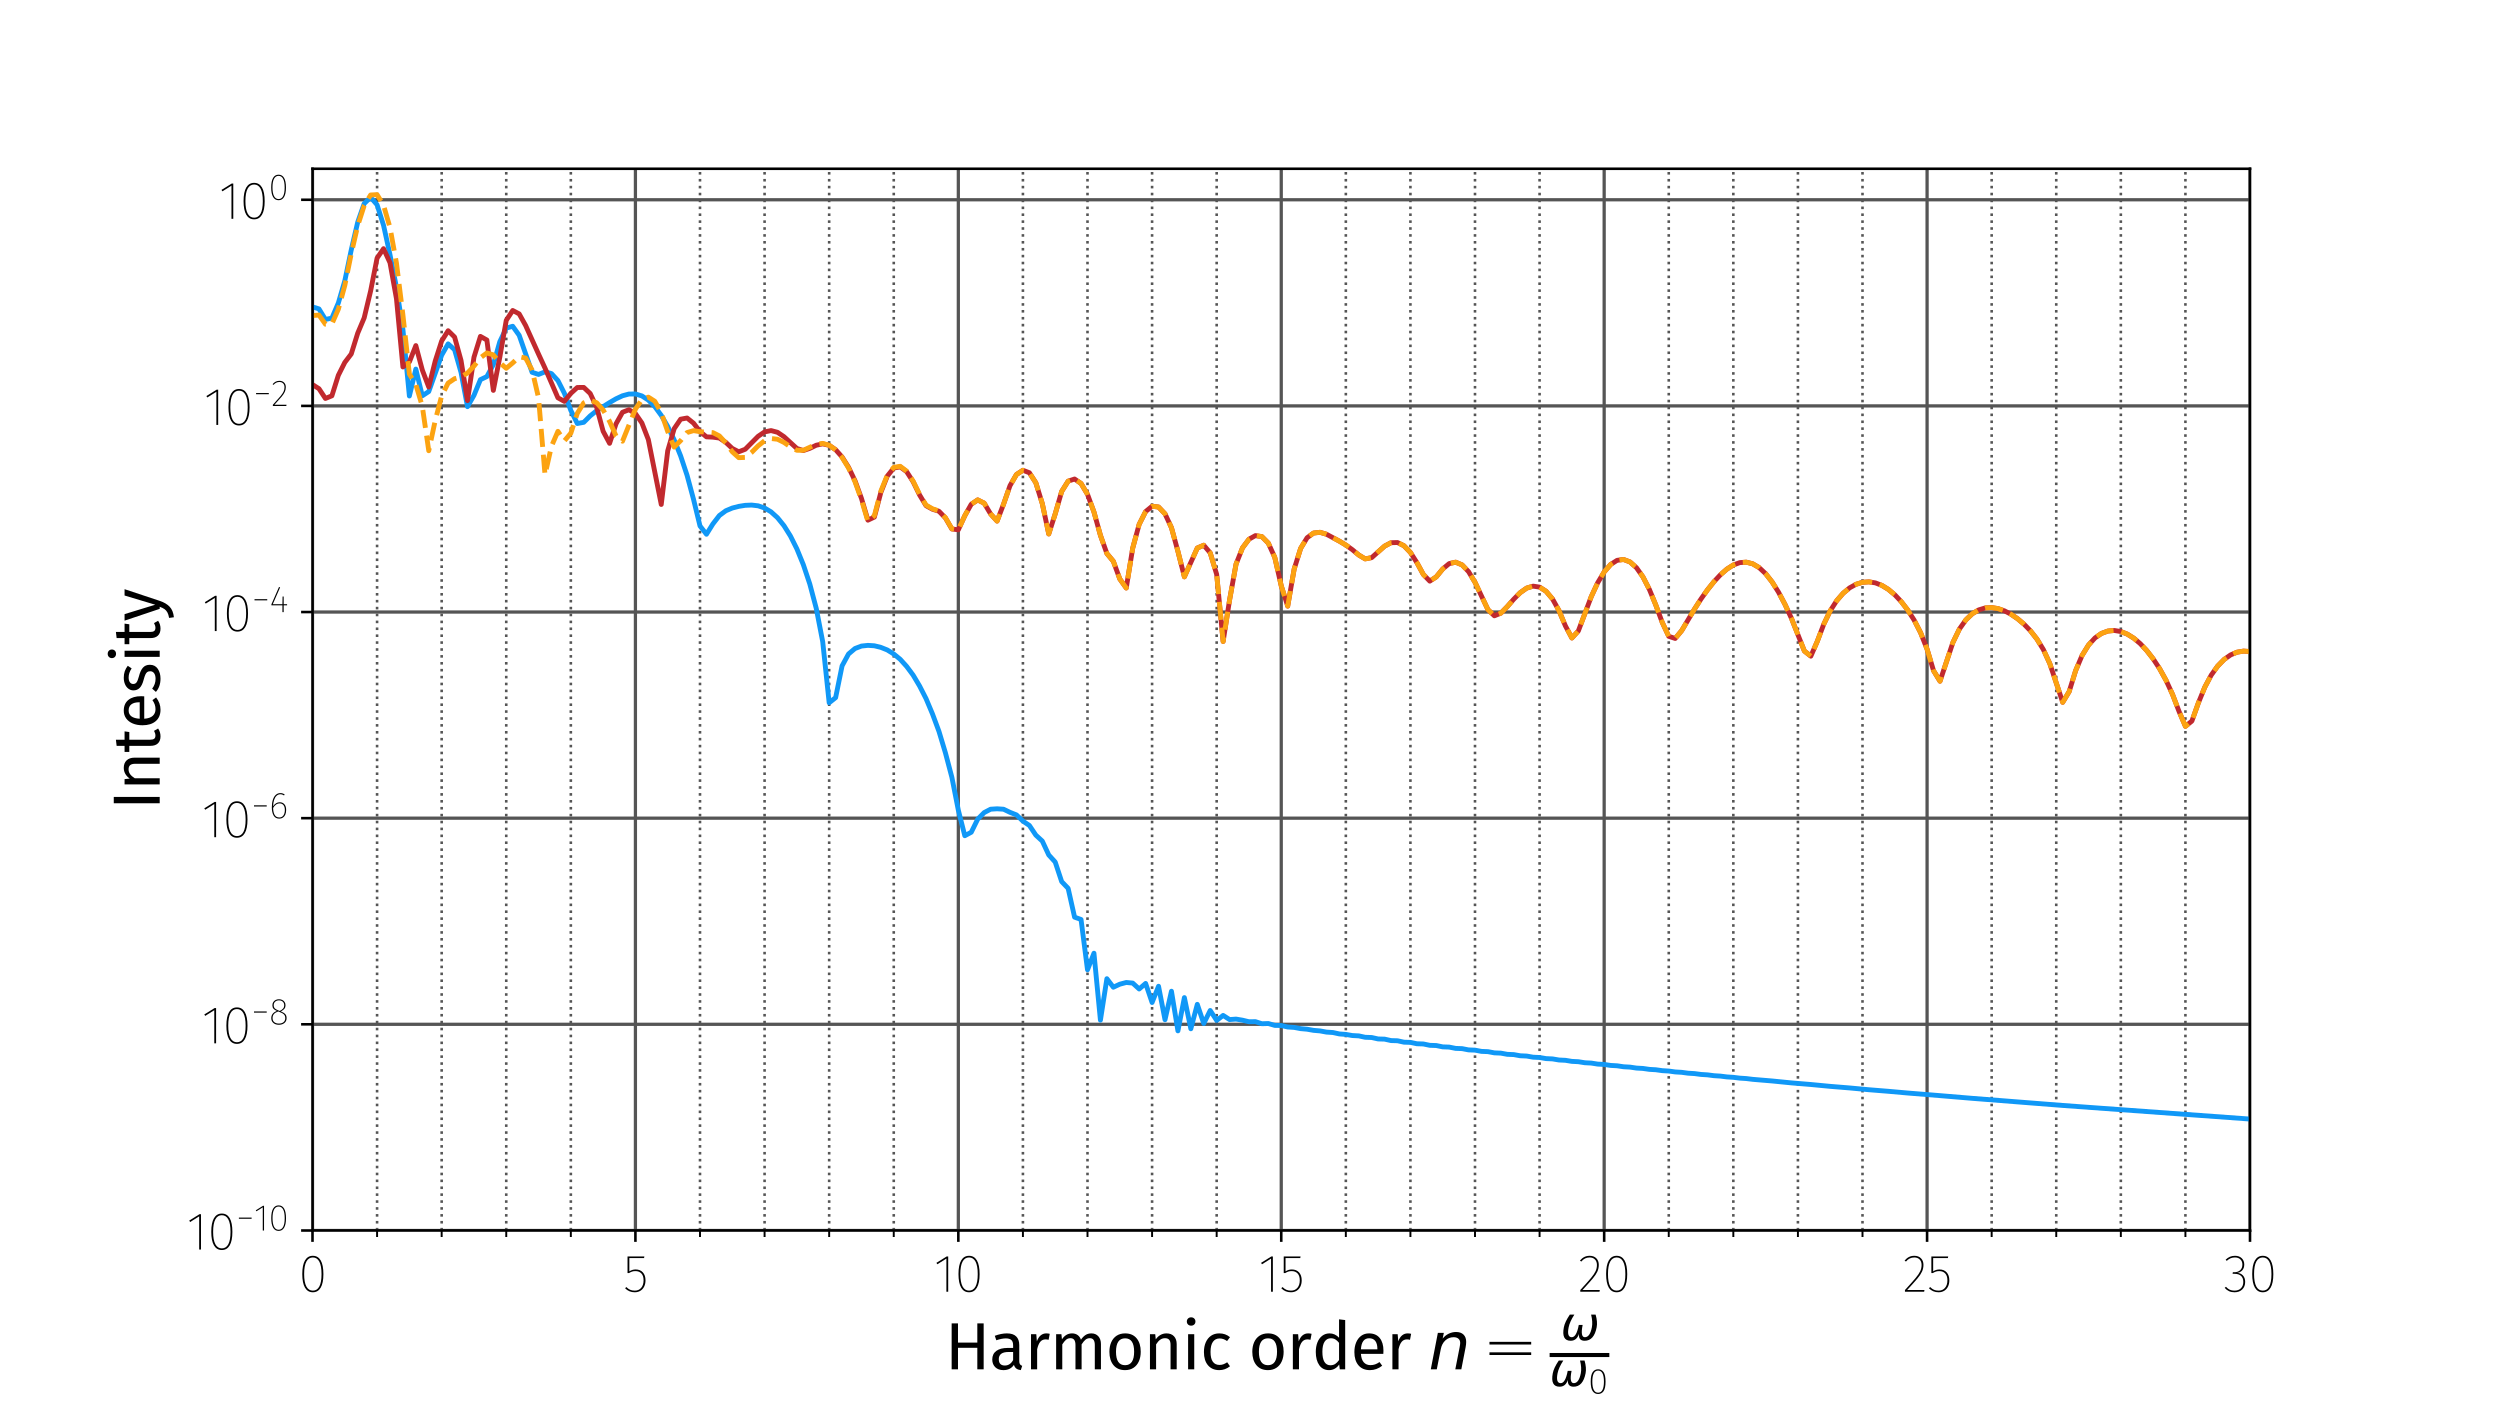 <?xml version="1.0" encoding="utf-8" standalone="no"?>
<!DOCTYPE svg PUBLIC "-//W3C//DTD SVG 1.1//EN"
  "http://www.w3.org/Graphics/SVG/1.1/DTD/svg11.dtd">
<svg height="432pt" version="1.1" viewBox="0 0 768 432" width="768pt" xmlns="http://www.w3.org/2000/svg" xmlns:xlink="http://www.w3.org/1999/xlink">
 <defs>
  <style type="text/css">*{stroke-linecap:butt;stroke-linejoin:round;}</style>
 </defs>
 <g id="figure_1">
  <g id="patch_1">
   <path d="M 0 432 
L 768 432 
L 768 0 
L 0 0 
z
" style="fill:none;"/>
  </g>
  <g id="axes_1">
   <g id="patch_2">
    <path d="M 96 378 
L 691.2 378 
L 691.2 51.84 
L 96 51.84 
z
" style="fill:none;"/>
   </g>
   <g id="matplotlib.axis_1">
    <g id="xtick_1">
     <g id="line2d_1">
      <path clip-path="url(#p1ba484751a)" d="M 96 378 
L 96 51.84 
" style="fill:none;stroke:#555555;stroke-linecap:square;"/>
     </g>
     <g id="line2d_2">
      <defs>
       <path d="M 0 0 
L 0 3.5 
" id="madda99cb7c" style="stroke:#000000;stroke-width:0.8;"/>
      </defs>
      <g>
       <use style="stroke:#000000;stroke-width:0.8;" x="96" xlink:href="#madda99cb7c" y="378"/>
      </g>
     </g>
     <g id="text_1">
      <!-- 0 -->
      <g transform="translate(91.647 396.825)scale(0.16 -0.16)">
       <defs>
        <path d="M 1741 4314 
Q 2362 4314 2685 3760 
Q 3008 3206 3008 2112 
Q 3008 1037 2681 486 
Q 2355 -64 1741 -64 
Q 1126 -64 800 489 
Q 474 1043 474 2125 
Q 474 3206 800 3760 
Q 1126 4314 1741 4314 
z
M 1741 4115 
Q 1235 4115 966 3619 
Q 698 3123 698 2125 
Q 698 1133 966 633 
Q 1235 134 1741 134 
Q 2253 134 2518 627 
Q 2784 1120 2784 2112 
Q 2784 3117 2518 3616 
Q 2253 4115 1741 4115 
z
" id="FiraSans-UltraLight-30" transform="scale(0.016)"/>
       </defs>
       <use xlink:href="#FiraSans-UltraLight-30"/>
      </g>
     </g>
    </g>
    <g id="xtick_2">
     <g id="line2d_3">
      <path clip-path="url(#p1ba484751a)" d="M 195.2 378 
L 195.2 51.84 
" style="fill:none;stroke:#555555;stroke-linecap:square;"/>
     </g>
     <g id="line2d_4">
      <g>
       <use style="stroke:#000000;stroke-width:0.8;" x="195.2" xlink:href="#madda99cb7c" y="378"/>
      </g>
     </g>
     <g id="text_2">
      <!-- 5 -->
      <g transform="translate(191.384 396.825)scale(0.16 -0.16)">
       <defs>
        <path d="M 2528 4045 
L 762 4045 
L 762 2445 
Q 1101 2675 1517 2675 
Q 2067 2675 2384 2323 
Q 2701 1971 2701 1370 
Q 2701 954 2544 627 
Q 2387 301 2092 118 
Q 1798 -64 1408 -64 
Q 717 -64 250 422 
L 403 563 
Q 614 346 851 240 
Q 1088 134 1414 134 
Q 1901 134 2185 470 
Q 2470 806 2470 1370 
Q 2470 1914 2208 2195 
Q 1946 2477 1498 2477 
Q 1267 2477 1097 2422 
Q 928 2368 717 2240 
L 544 2240 
L 544 4237 
L 2566 4237 
L 2528 4045 
z
" id="FiraSans-UltraLight-35" transform="scale(0.016)"/>
       </defs>
       <use xlink:href="#FiraSans-UltraLight-35"/>
      </g>
     </g>
    </g>
    <g id="xtick_3">
     <g id="line2d_5">
      <path clip-path="url(#p1ba484751a)" d="M 294.4 378 
L 294.4 51.84 
" style="fill:none;stroke:#555555;stroke-linecap:square;"/>
     </g>
     <g id="line2d_6">
      <g>
       <use style="stroke:#000000;stroke-width:0.8;" x="294.4" xlink:href="#madda99cb7c" y="378"/>
      </g>
     </g>
     <g id="text_3">
      <!-- 10 -->
      <g transform="translate(286.864 396.825)scale(0.16 -0.16)">
       <defs>
        <path d="M 1728 0 
L 1510 0 
L 1510 3981 
L 422 3296 
L 314 3469 
L 1549 4237 
L 1728 4237 
L 1728 0 
z
" id="FiraSans-UltraLight-31" transform="scale(0.016)"/>
       </defs>
       <use xlink:href="#FiraSans-UltraLight-31"/>
       <use x="39.8" xlink:href="#FiraSans-UltraLight-30"/>
      </g>
     </g>
    </g>
    <g id="xtick_4">
     <g id="line2d_7">
      <path clip-path="url(#p1ba484751a)" d="M 393.6 378 
L 393.6 51.84 
" style="fill:none;stroke:#555555;stroke-linecap:square;"/>
     </g>
     <g id="line2d_8">
      <g>
       <use style="stroke:#000000;stroke-width:0.8;" x="393.6" xlink:href="#madda99cb7c" y="378"/>
      </g>
     </g>
     <g id="text_4">
      <!-- 15 -->
      <g transform="translate(386.6 396.825)scale(0.16 -0.16)">
       <use xlink:href="#FiraSans-UltraLight-31"/>
       <use x="39.8" xlink:href="#FiraSans-UltraLight-35"/>
      </g>
     </g>
    </g>
    <g id="xtick_5">
     <g id="line2d_9">
      <path clip-path="url(#p1ba484751a)" d="M 492.8 378 
L 492.8 51.84 
" style="fill:none;stroke:#555555;stroke-linecap:square;"/>
     </g>
     <g id="line2d_10">
      <g>
       <use style="stroke:#000000;stroke-width:0.8;" x="492.8" xlink:href="#madda99cb7c" y="378"/>
      </g>
     </g>
     <g id="text_5">
      <!-- 20 -->
      <g transform="translate(484.711 396.825)scale(0.16 -0.16)">
       <defs>
        <path d="M 1421 4314 
Q 1926 4314 2220 4013 
Q 2515 3712 2515 3232 
Q 2515 2797 2345 2425 
Q 2176 2054 1808 1609 
Q 1440 1165 563 211 
L 2637 211 
L 2598 0 
L 294 0 
L 294 205 
Q 1190 1184 1580 1654 
Q 1971 2125 2131 2470 
Q 2291 2816 2291 3213 
Q 2291 3629 2054 3872 
Q 1818 4115 1414 4115 
Q 813 4115 416 3622 
L 250 3738 
Q 499 4032 780 4173 
Q 1062 4314 1421 4314 
z
" id="FiraSans-UltraLight-32" transform="scale(0.016)"/>
       </defs>
       <use xlink:href="#FiraSans-UltraLight-32"/>
       <use x="46.7" xlink:href="#FiraSans-UltraLight-30"/>
      </g>
     </g>
    </g>
    <g id="xtick_6">
     <g id="line2d_11">
      <path clip-path="url(#p1ba484751a)" d="M 592 378 
L 592 51.84 
" style="fill:none;stroke:#555555;stroke-linecap:square;"/>
     </g>
     <g id="line2d_12">
      <g>
       <use style="stroke:#000000;stroke-width:0.8;" x="592" xlink:href="#madda99cb7c" y="378"/>
      </g>
     </g>
     <g id="text_6">
      <!-- 25 -->
      <g transform="translate(584.447 396.825)scale(0.16 -0.16)">
       <use xlink:href="#FiraSans-UltraLight-32"/>
       <use x="46.7" xlink:href="#FiraSans-UltraLight-35"/>
      </g>
     </g>
    </g>
    <g id="xtick_7">
     <g id="line2d_13">
      <path clip-path="url(#p1ba484751a)" d="M 691.2 378 
L 691.2 51.84 
" style="fill:none;stroke:#555555;stroke-linecap:square;"/>
     </g>
     <g id="line2d_14">
      <g>
       <use style="stroke:#000000;stroke-width:0.8;" x="691.2" xlink:href="#madda99cb7c" y="378"/>
      </g>
     </g>
     <g id="text_7">
      <!-- 30 -->
      <g transform="translate(683.031 396.825)scale(0.16 -0.16)">
       <defs>
        <path d="M 1395 4314 
Q 1901 4314 2201 4022 
Q 2502 3731 2502 3270 
Q 2502 2835 2262 2572 
Q 2022 2310 1645 2259 
Q 2061 2253 2336 1965 
Q 2611 1677 2611 1178 
Q 2611 621 2262 278 
Q 1914 -64 1331 -64 
Q 960 -64 675 67 
Q 390 198 154 467 
L 307 595 
Q 531 346 771 240 
Q 1011 134 1318 134 
Q 1824 134 2105 419 
Q 2387 704 2387 1171 
Q 2387 1664 2112 1907 
Q 1837 2150 1357 2150 
L 1101 2150 
L 1133 2342 
L 1338 2342 
Q 1722 2342 2000 2576 
Q 2278 2810 2278 3264 
Q 2278 3654 2035 3884 
Q 1792 4115 1382 4115 
Q 1101 4115 867 4019 
Q 634 3923 397 3706 
L 269 3846 
Q 512 4083 781 4198 
Q 1050 4314 1395 4314 
z
" id="FiraSans-UltraLight-33" transform="scale(0.016)"/>
       </defs>
       <use xlink:href="#FiraSans-UltraLight-33"/>
       <use x="47.7" xlink:href="#FiraSans-UltraLight-30"/>
      </g>
     </g>
    </g>
    <g id="xtick_8">
     <g id="line2d_15">
      <path clip-path="url(#p1ba484751a)" d="M 115.84 378 
L 115.84 51.84 
" style="fill:none;stroke:#555555;stroke-dasharray:0.8,1.32;stroke-dashoffset:0;stroke-width:0.8;"/>
     </g>
     <g id="line2d_16">
      <defs>
       <path d="M 0 0 
L 0 2 
" id="m5cba9e640d" style="stroke:#000000;stroke-width:0.6;"/>
      </defs>
      <g>
       <use style="stroke:#000000;stroke-width:0.6;" x="115.84" xlink:href="#m5cba9e640d" y="378"/>
      </g>
     </g>
    </g>
    <g id="xtick_9">
     <g id="line2d_17">
      <path clip-path="url(#p1ba484751a)" d="M 135.68 378 
L 135.68 51.84 
" style="fill:none;stroke:#555555;stroke-dasharray:0.8,1.32;stroke-dashoffset:0;stroke-width:0.8;"/>
     </g>
     <g id="line2d_18">
      <g>
       <use style="stroke:#000000;stroke-width:0.6;" x="135.68" xlink:href="#m5cba9e640d" y="378"/>
      </g>
     </g>
    </g>
    <g id="xtick_10">
     <g id="line2d_19">
      <path clip-path="url(#p1ba484751a)" d="M 155.52 378 
L 155.52 51.84 
" style="fill:none;stroke:#555555;stroke-dasharray:0.8,1.32;stroke-dashoffset:0;stroke-width:0.8;"/>
     </g>
     <g id="line2d_20">
      <g>
       <use style="stroke:#000000;stroke-width:0.6;" x="155.52" xlink:href="#m5cba9e640d" y="378"/>
      </g>
     </g>
    </g>
    <g id="xtick_11">
     <g id="line2d_21">
      <path clip-path="url(#p1ba484751a)" d="M 175.36 378 
L 175.36 51.84 
" style="fill:none;stroke:#555555;stroke-dasharray:0.8,1.32;stroke-dashoffset:0;stroke-width:0.8;"/>
     </g>
     <g id="line2d_22">
      <g>
       <use style="stroke:#000000;stroke-width:0.6;" x="175.36" xlink:href="#m5cba9e640d" y="378"/>
      </g>
     </g>
    </g>
    <g id="xtick_12">
     <g id="line2d_23">
      <path clip-path="url(#p1ba484751a)" d="M 215.04 378 
L 215.04 51.84 
" style="fill:none;stroke:#555555;stroke-dasharray:0.8,1.32;stroke-dashoffset:0;stroke-width:0.8;"/>
     </g>
     <g id="line2d_24">
      <g>
       <use style="stroke:#000000;stroke-width:0.6;" x="215.04" xlink:href="#m5cba9e640d" y="378"/>
      </g>
     </g>
    </g>
    <g id="xtick_13">
     <g id="line2d_25">
      <path clip-path="url(#p1ba484751a)" d="M 234.88 378 
L 234.88 51.84 
" style="fill:none;stroke:#555555;stroke-dasharray:0.8,1.32;stroke-dashoffset:0;stroke-width:0.8;"/>
     </g>
     <g id="line2d_26">
      <g>
       <use style="stroke:#000000;stroke-width:0.6;" x="234.88" xlink:href="#m5cba9e640d" y="378"/>
      </g>
     </g>
    </g>
    <g id="xtick_14">
     <g id="line2d_27">
      <path clip-path="url(#p1ba484751a)" d="M 254.72 378 
L 254.72 51.84 
" style="fill:none;stroke:#555555;stroke-dasharray:0.8,1.32;stroke-dashoffset:0;stroke-width:0.8;"/>
     </g>
     <g id="line2d_28">
      <g>
       <use style="stroke:#000000;stroke-width:0.6;" x="254.72" xlink:href="#m5cba9e640d" y="378"/>
      </g>
     </g>
    </g>
    <g id="xtick_15">
     <g id="line2d_29">
      <path clip-path="url(#p1ba484751a)" d="M 274.56 378 
L 274.56 51.84 
" style="fill:none;stroke:#555555;stroke-dasharray:0.8,1.32;stroke-dashoffset:0;stroke-width:0.8;"/>
     </g>
     <g id="line2d_30">
      <g>
       <use style="stroke:#000000;stroke-width:0.6;" x="274.56" xlink:href="#m5cba9e640d" y="378"/>
      </g>
     </g>
    </g>
    <g id="xtick_16">
     <g id="line2d_31">
      <path clip-path="url(#p1ba484751a)" d="M 314.24 378 
L 314.24 51.84 
" style="fill:none;stroke:#555555;stroke-dasharray:0.8,1.32;stroke-dashoffset:0;stroke-width:0.8;"/>
     </g>
     <g id="line2d_32">
      <g>
       <use style="stroke:#000000;stroke-width:0.6;" x="314.24" xlink:href="#m5cba9e640d" y="378"/>
      </g>
     </g>
    </g>
    <g id="xtick_17">
     <g id="line2d_33">
      <path clip-path="url(#p1ba484751a)" d="M 334.08 378 
L 334.08 51.84 
" style="fill:none;stroke:#555555;stroke-dasharray:0.8,1.32;stroke-dashoffset:0;stroke-width:0.8;"/>
     </g>
     <g id="line2d_34">
      <g>
       <use style="stroke:#000000;stroke-width:0.6;" x="334.08" xlink:href="#m5cba9e640d" y="378"/>
      </g>
     </g>
    </g>
    <g id="xtick_18">
     <g id="line2d_35">
      <path clip-path="url(#p1ba484751a)" d="M 353.92 378 
L 353.92 51.84 
" style="fill:none;stroke:#555555;stroke-dasharray:0.8,1.32;stroke-dashoffset:0;stroke-width:0.8;"/>
     </g>
     <g id="line2d_36">
      <g>
       <use style="stroke:#000000;stroke-width:0.6;" x="353.92" xlink:href="#m5cba9e640d" y="378"/>
      </g>
     </g>
    </g>
    <g id="xtick_19">
     <g id="line2d_37">
      <path clip-path="url(#p1ba484751a)" d="M 373.76 378 
L 373.76 51.84 
" style="fill:none;stroke:#555555;stroke-dasharray:0.8,1.32;stroke-dashoffset:0;stroke-width:0.8;"/>
     </g>
     <g id="line2d_38">
      <g>
       <use style="stroke:#000000;stroke-width:0.6;" x="373.76" xlink:href="#m5cba9e640d" y="378"/>
      </g>
     </g>
    </g>
    <g id="xtick_20">
     <g id="line2d_39">
      <path clip-path="url(#p1ba484751a)" d="M 413.44 378 
L 413.44 51.84 
" style="fill:none;stroke:#555555;stroke-dasharray:0.8,1.32;stroke-dashoffset:0;stroke-width:0.8;"/>
     </g>
     <g id="line2d_40">
      <g>
       <use style="stroke:#000000;stroke-width:0.6;" x="413.44" xlink:href="#m5cba9e640d" y="378"/>
      </g>
     </g>
    </g>
    <g id="xtick_21">
     <g id="line2d_41">
      <path clip-path="url(#p1ba484751a)" d="M 433.28 378 
L 433.28 51.84 
" style="fill:none;stroke:#555555;stroke-dasharray:0.8,1.32;stroke-dashoffset:0;stroke-width:0.8;"/>
     </g>
     <g id="line2d_42">
      <g>
       <use style="stroke:#000000;stroke-width:0.6;" x="433.28" xlink:href="#m5cba9e640d" y="378"/>
      </g>
     </g>
    </g>
    <g id="xtick_22">
     <g id="line2d_43">
      <path clip-path="url(#p1ba484751a)" d="M 453.12 378 
L 453.12 51.84 
" style="fill:none;stroke:#555555;stroke-dasharray:0.8,1.32;stroke-dashoffset:0;stroke-width:0.8;"/>
     </g>
     <g id="line2d_44">
      <g>
       <use style="stroke:#000000;stroke-width:0.6;" x="453.12" xlink:href="#m5cba9e640d" y="378"/>
      </g>
     </g>
    </g>
    <g id="xtick_23">
     <g id="line2d_45">
      <path clip-path="url(#p1ba484751a)" d="M 472.96 378 
L 472.96 51.84 
" style="fill:none;stroke:#555555;stroke-dasharray:0.8,1.32;stroke-dashoffset:0;stroke-width:0.8;"/>
     </g>
     <g id="line2d_46">
      <g>
       <use style="stroke:#000000;stroke-width:0.6;" x="472.96" xlink:href="#m5cba9e640d" y="378"/>
      </g>
     </g>
    </g>
    <g id="xtick_24">
     <g id="line2d_47">
      <path clip-path="url(#p1ba484751a)" d="M 512.64 378 
L 512.64 51.84 
" style="fill:none;stroke:#555555;stroke-dasharray:0.8,1.32;stroke-dashoffset:0;stroke-width:0.8;"/>
     </g>
     <g id="line2d_48">
      <g>
       <use style="stroke:#000000;stroke-width:0.6;" x="512.64" xlink:href="#m5cba9e640d" y="378"/>
      </g>
     </g>
    </g>
    <g id="xtick_25">
     <g id="line2d_49">
      <path clip-path="url(#p1ba484751a)" d="M 532.48 378 
L 532.48 51.84 
" style="fill:none;stroke:#555555;stroke-dasharray:0.8,1.32;stroke-dashoffset:0;stroke-width:0.8;"/>
     </g>
     <g id="line2d_50">
      <g>
       <use style="stroke:#000000;stroke-width:0.6;" x="532.48" xlink:href="#m5cba9e640d" y="378"/>
      </g>
     </g>
    </g>
    <g id="xtick_26">
     <g id="line2d_51">
      <path clip-path="url(#p1ba484751a)" d="M 552.32 378 
L 552.32 51.84 
" style="fill:none;stroke:#555555;stroke-dasharray:0.8,1.32;stroke-dashoffset:0;stroke-width:0.8;"/>
     </g>
     <g id="line2d_52">
      <g>
       <use style="stroke:#000000;stroke-width:0.6;" x="552.32" xlink:href="#m5cba9e640d" y="378"/>
      </g>
     </g>
    </g>
    <g id="xtick_27">
     <g id="line2d_53">
      <path clip-path="url(#p1ba484751a)" d="M 572.16 378 
L 572.16 51.84 
" style="fill:none;stroke:#555555;stroke-dasharray:0.8,1.32;stroke-dashoffset:0;stroke-width:0.8;"/>
     </g>
     <g id="line2d_54">
      <g>
       <use style="stroke:#000000;stroke-width:0.6;" x="572.16" xlink:href="#m5cba9e640d" y="378"/>
      </g>
     </g>
    </g>
    <g id="xtick_28">
     <g id="line2d_55">
      <path clip-path="url(#p1ba484751a)" d="M 611.84 378 
L 611.84 51.84 
" style="fill:none;stroke:#555555;stroke-dasharray:0.8,1.32;stroke-dashoffset:0;stroke-width:0.8;"/>
     </g>
     <g id="line2d_56">
      <g>
       <use style="stroke:#000000;stroke-width:0.6;" x="611.84" xlink:href="#m5cba9e640d" y="378"/>
      </g>
     </g>
    </g>
    <g id="xtick_29">
     <g id="line2d_57">
      <path clip-path="url(#p1ba484751a)" d="M 631.68 378 
L 631.68 51.84 
" style="fill:none;stroke:#555555;stroke-dasharray:0.8,1.32;stroke-dashoffset:0;stroke-width:0.8;"/>
     </g>
     <g id="line2d_58">
      <g>
       <use style="stroke:#000000;stroke-width:0.6;" x="631.68" xlink:href="#m5cba9e640d" y="378"/>
      </g>
     </g>
    </g>
    <g id="xtick_30">
     <g id="line2d_59">
      <path clip-path="url(#p1ba484751a)" d="M 651.52 378 
L 651.52 51.84 
" style="fill:none;stroke:#555555;stroke-dasharray:0.8,1.32;stroke-dashoffset:0;stroke-width:0.8;"/>
     </g>
     <g id="line2d_60">
      <g>
       <use style="stroke:#000000;stroke-width:0.6;" x="651.52" xlink:href="#m5cba9e640d" y="378"/>
      </g>
     </g>
    </g>
    <g id="xtick_31">
     <g id="line2d_61">
      <path clip-path="url(#p1ba484751a)" d="M 671.36 378 
L 671.36 51.84 
" style="fill:none;stroke:#555555;stroke-dasharray:0.8,1.32;stroke-dashoffset:0;stroke-width:0.8;"/>
     </g>
     <g id="line2d_62">
      <g>
       <use style="stroke:#000000;stroke-width:0.6;" x="671.36" xlink:href="#m5cba9e640d" y="378"/>
      </g>
     </g>
    </g>
    <g id="text_8">
     <!-- Harmonic order $n =\frac{\omega}{\omega_0}$ -->
     <g transform="translate(290.3 420.825)scale(0.2 -0.2)">
      <defs>
       <path d="M 3104 0 
L 3104 2067 
L 1248 2067 
L 1248 0 
L 640 0 
L 640 4410 
L 1248 4410 
L 1248 2566 
L 3104 2566 
L 3104 4410 
L 3712 4410 
L 3712 0 
L 3104 0 
z
" id="FiraSans-Regular-48" transform="scale(0.016)"/>
       <path d="M 2880 787 
Q 2880 582 2950 483 
Q 3021 384 3162 333 
L 3027 -77 
Q 2765 -45 2605 70 
Q 2445 186 2368 429 
Q 2029 -77 1363 -77 
Q 864 -77 576 204 
Q 288 486 288 941 
Q 288 1478 675 1766 
Q 1062 2054 1773 2054 
L 2291 2054 
L 2291 2304 
Q 2291 2662 2118 2816 
Q 1946 2970 1587 2970 
Q 1216 2970 678 2790 
L 531 3219 
Q 1158 3450 1696 3450 
Q 2291 3450 2585 3158 
Q 2880 2867 2880 2330 
L 2880 787 
z
M 1498 365 
Q 2003 365 2291 890 
L 2291 1664 
L 1850 1664 
Q 915 1664 915 973 
Q 915 672 1062 518 
Q 1210 365 1498 365 
z
" id="FiraSans-Regular-61" transform="scale(0.016)"/>
       <path d="M 2074 3450 
Q 2253 3450 2406 3411 
L 2298 2835 
Q 2144 2874 2003 2874 
Q 1690 2874 1498 2643 
Q 1306 2413 1197 1926 
L 1197 0 
L 608 0 
L 608 3373 
L 1114 3373 
L 1171 2688 
Q 1306 3066 1536 3258 
Q 1766 3450 2074 3450 
z
" id="FiraSans-Regular-72" transform="scale(0.016)"/>
       <path d="M 3994 3450 
Q 4410 3450 4659 3171 
Q 4909 2893 4909 2419 
L 4909 0 
L 4320 0 
L 4320 2336 
Q 4320 2989 3846 2989 
Q 3597 2989 3424 2845 
Q 3251 2701 3053 2394 
L 3053 0 
L 2464 0 
L 2464 2336 
Q 2464 2989 1990 2989 
Q 1734 2989 1561 2841 
Q 1389 2694 1197 2394 
L 1197 0 
L 608 0 
L 608 3373 
L 1114 3373 
L 1165 2880 
Q 1542 3450 2138 3450 
Q 2451 3450 2672 3290 
Q 2893 3130 2989 2842 
Q 3187 3136 3427 3293 
Q 3667 3450 3994 3450 
z
" id="FiraSans-Regular-6d" transform="scale(0.016)"/>
       <path d="M 1875 3450 
Q 2586 3450 2979 2976 
Q 3373 2502 3373 1690 
Q 3373 1165 3193 765 
Q 3014 365 2675 144 
Q 2336 -77 1869 -77 
Q 1158 -77 761 396 
Q 365 870 365 1683 
Q 365 2208 544 2608 
Q 723 3008 1062 3229 
Q 1402 3450 1875 3450 
z
M 1875 2976 
Q 998 2976 998 1683 
Q 998 397 1869 397 
Q 2739 397 2739 1690 
Q 2739 2976 1875 2976 
z
" id="FiraSans-Regular-6f" transform="scale(0.016)"/>
       <path d="M 2195 3450 
Q 2656 3450 2915 3174 
Q 3174 2899 3174 2419 
L 3174 0 
L 2586 0 
L 2586 2336 
Q 2586 2694 2451 2841 
Q 2317 2989 2054 2989 
Q 1786 2989 1581 2835 
Q 1376 2682 1197 2394 
L 1197 0 
L 608 0 
L 608 3373 
L 1114 3373 
L 1165 2874 
Q 1344 3142 1609 3296 
Q 1875 3450 2195 3450 
z
" id="FiraSans-Regular-6e" transform="scale(0.016)"/>
       <path d="M 1197 3373 
L 1197 0 
L 608 0 
L 608 3373 
L 1197 3373 
z
M 896 4992 
Q 1082 4992 1197 4877 
Q 1312 4762 1312 4589 
Q 1312 4416 1197 4304 
Q 1082 4192 896 4192 
Q 717 4192 601 4304 
Q 486 4416 486 4589 
Q 486 4762 601 4877 
Q 717 4992 896 4992 
z
" id="FiraSans-Regular-69" transform="scale(0.016)"/>
       <path d="M 1837 3450 
Q 2138 3450 2387 3363 
Q 2637 3277 2867 3085 
L 2586 2714 
Q 2406 2842 2236 2902 
Q 2067 2963 1862 2963 
Q 1453 2963 1225 2636 
Q 998 2310 998 1670 
Q 998 1030 1222 726 
Q 1446 422 1862 422 
Q 2061 422 2227 483 
Q 2394 544 2598 678 
L 2867 294 
Q 2406 -77 1837 -77 
Q 1152 -77 758 384 
Q 365 845 365 1658 
Q 365 2195 544 2598 
Q 723 3002 1052 3226 
Q 1382 3450 1837 3450 
z
" id="FiraSans-Regular-63" transform="scale(0.016)"/>
       <path id="FiraSans-Regular-20" transform="scale(0.016)"/>
       <path d="M 3219 4730 
L 3219 0 
L 2701 0 
L 2643 467 
Q 2477 211 2227 67 
Q 1978 -77 1670 -77 
Q 1069 -77 733 396 
Q 397 870 397 1670 
Q 397 2189 557 2592 
Q 717 2995 1017 3222 
Q 1318 3450 1722 3450 
Q 2240 3450 2630 3034 
L 2630 4800 
L 3219 4730 
z
M 1798 390 
Q 2067 390 2259 515 
Q 2451 640 2630 890 
L 2630 2541 
Q 2464 2758 2275 2870 
Q 2086 2982 1850 2982 
Q 1459 2982 1244 2656 
Q 1030 2330 1030 1683 
Q 1030 1030 1228 710 
Q 1427 390 1798 390 
z
" id="FiraSans-Regular-64" transform="scale(0.016)"/>
       <path d="M 3155 1786 
Q 3155 1638 3142 1485 
L 992 1485 
Q 1030 928 1273 665 
Q 1517 403 1901 403 
Q 2144 403 2349 473 
Q 2554 544 2778 698 
L 3034 346 
Q 2496 -77 1856 -77 
Q 1152 -77 758 384 
Q 365 845 365 1651 
Q 365 2176 534 2582 
Q 704 2989 1021 3219 
Q 1338 3450 1766 3450 
Q 2438 3450 2796 3008 
Q 3155 2566 3155 1786 
z
M 2573 1958 
Q 2573 2458 2374 2720 
Q 2176 2982 1779 2982 
Q 1056 2982 992 1920 
L 2573 1920 
L 2573 1958 
z
" id="FiraSans-Regular-65" transform="scale(0.016)"/>
       <path d="M 3566 2113 
L 3156 0 
L 2578 0 
L 2988 2091 
Q 3016 2238 3031 2350 
Q 3047 2463 3047 2528 
Q 3047 2791 2881 2937 
Q 2716 3084 2419 3084 
Q 1956 3084 1622 2776 
Q 1288 2469 1184 1941 
L 800 0 
L 225 0 
L 903 3500 
L 1478 3500 
L 1363 2950 
Q 1603 3253 1940 3418 
Q 2278 3584 2650 3584 
Q 3113 3584 3367 3334 
Q 3622 3084 3622 2631 
Q 3622 2519 3608 2391 
Q 3594 2263 3566 2113 
z
" id="DejaVuSans-Oblique-6e" transform="scale(0.016)"/>
       <path d="M 678 2638 
L 4684 2638 
L 4684 2381 
L 678 2381 
L 678 2638 
z
M 678 1631 
L 4684 1631 
L 4684 1375 
L 678 1375 
L 678 1631 
z
" id="DejaVuSans-ExtraLight-3d" transform="scale(0.016)"/>
       <path d="M 1369 -91 
Q 72 -91 434 1766 
Q 575 2500 1256 3500 
L 1875 3500 
Q 1231 2500 1088 1750 
Q 819 397 1519 397 
Q 2166 397 2478 2078 
L 3009 2078 
Q 2669 388 3316 397 
Q 4013 403 4275 1750 
Q 4419 2500 4169 3500 
L 4788 3500 
Q 5075 2500 4934 1766 
Q 4578 -94 3278 -91 
Q 2428 -88 2503 844 
Q 2194 -91 1369 -91 
z
" id="DejaVuSans-Oblique-3c9" transform="scale(0.016)"/>
       <path d="M 2016 4494 
Q 1444 4494 1166 3938 
Q 888 3378 888 2328 
Q 888 1278 1166 719 
Q 1444 163 2016 163 
Q 2606 163 2884 719 
Q 3163 1278 3163 2328 
Q 3163 3378 2884 3938 
Q 2606 4494 2016 4494 
z
M 2016 4750 
Q 2691 4750 3084 4200 
Q 3478 3647 3478 2328 
Q 3478 1009 3084 456 
Q 2691 -94 2016 -94 
Q 1359 -94 966 456 
Q 572 1009 572 2328 
Q 572 3647 966 4200 
Q 1359 4750 2016 4750 
z
" id="DejaVuSans-ExtraLight-30" transform="scale(0.016)"/>
      </defs>
      <use transform="translate(0 0.839)" xlink:href="#FiraSans-Regular-48"/>
      <use transform="translate(68 0.839)" xlink:href="#FiraSans-Regular-61"/>
      <use transform="translate(122.4 0.839)" xlink:href="#FiraSans-Regular-72"/>
      <use transform="translate(161 0.839)" xlink:href="#FiraSans-Regular-6d"/>
      <use transform="translate(246.7 0.839)" xlink:href="#FiraSans-Regular-6f"/>
      <use transform="translate(305.1 0.839)" xlink:href="#FiraSans-Regular-6e"/>
      <use transform="translate(363.7 0.839)" xlink:href="#FiraSans-Regular-69"/>
      <use transform="translate(391.9 0.839)" xlink:href="#FiraSans-Regular-63"/>
      <use transform="translate(439.7 0.839)" xlink:href="#FiraSans-Regular-20"/>
      <use transform="translate(466.2 0.839)" xlink:href="#FiraSans-Regular-6f"/>
      <use transform="translate(524.6 0.839)" xlink:href="#FiraSans-Regular-72"/>
      <use transform="translate(563.2 0.839)" xlink:href="#FiraSans-Regular-64"/>
      <use transform="translate(623 0.839)" xlink:href="#FiraSans-Regular-65"/>
      <use transform="translate(677.5 0.839)" xlink:href="#FiraSans-Regular-72"/>
      <use transform="translate(716.1 0.839)" xlink:href="#FiraSans-Regular-20"/>
      <use transform="translate(742.6 0.839)" xlink:href="#DejaVuSans-Oblique-6e"/>
      <use transform="translate(825.461 0.839)" xlink:href="#DejaVuSans-ExtraLight-3d"/>
      <use transform="translate(945.733 45.719)scale(0.7)" xlink:href="#DejaVuSans-Oblique-3c9"/>
      <use transform="translate(928.733 -24.841)scale(0.7)" xlink:href="#DejaVuSans-Oblique-3c9"/>
      <use transform="translate(987.351 -36.325)scale(0.49)" xlink:href="#DejaVuSans-ExtraLight-30"/>
      <path d="M 928.733 19.691 
L 928.733 25.941 
L 1020.44 25.941 
L 1020.44 19.691 
L 928.733 19.691 
z
"/>
     </g>
    </g>
   </g>
   <g id="matplotlib.axis_2">
    <g id="ytick_1">
     <g id="line2d_63">
      <path clip-path="url(#p1ba484751a)" d="M 96 378 
L 691.2 378 
" style="fill:none;stroke:#555555;stroke-linecap:square;"/>
     </g>
     <g id="line2d_64">
      <defs>
       <path d="M 0 0 
L -3.5 0 
" id="mfdd65ee85c" style="stroke:#000000;stroke-width:0.8;"/>
      </defs>
      <g>
       <use style="stroke:#000000;stroke-width:0.8;" x="96" xlink:href="#mfdd65ee85c" y="378"/>
      </g>
     </g>
     <g id="text_9">
      <!-- $\mathdefault{10^{-10}}$ -->
      <g transform="translate(57.32 383.913)scale(0.16 -0.16)">
       <defs>
        <path d="M 474 2221 
L 2656 2221 
L 2656 2016 
L 474 2016 
L 474 2221 
z
" id="FiraSans-UltraLight-2212" transform="scale(0.016)"/>
       </defs>
       <use transform="translate(0 0.416)" xlink:href="#FiraSans-UltraLight-31"/>
       <use transform="translate(39.8 0.416)" xlink:href="#FiraSans-UltraLight-30"/>
       <use transform="translate(95.11 36.816)scale(0.7)" xlink:href="#FiraSans-UltraLight-2212"/>
       <use transform="translate(129.34 36.816)scale(0.7)" xlink:href="#FiraSans-UltraLight-31"/>
       <use transform="translate(157.2 36.816)scale(0.7)" xlink:href="#FiraSans-UltraLight-30"/>
      </g>
     </g>
    </g>
    <g id="ytick_2">
     <g id="line2d_65">
      <path clip-path="url(#p1ba484751a)" d="M 96 314.674 
L 691.2 314.674 
" style="fill:none;stroke:#555555;stroke-linecap:square;"/>
     </g>
     <g id="line2d_66">
      <g>
       <use style="stroke:#000000;stroke-width:0.8;" x="96" xlink:href="#mfdd65ee85c" y="314.674"/>
      </g>
     </g>
     <g id="text_10">
      <!-- $\mathdefault{10^{-8}}$ -->
      <g transform="translate(61.96 320.587)scale(0.16 -0.16)">
       <defs>
        <path d="M 2022 2227 
Q 2554 2010 2781 1760 
Q 3008 1510 3008 1082 
Q 3008 557 2640 246 
Q 2272 -64 1683 -64 
Q 1088 -64 733 249 
Q 378 563 378 1075 
Q 378 1510 627 1824 
Q 877 2138 1350 2304 
Q 934 2477 752 2694 
Q 570 2912 570 3277 
Q 570 3590 723 3827 
Q 877 4064 1136 4189 
Q 1395 4314 1696 4314 
Q 1990 4314 2249 4195 
Q 2509 4077 2665 3840 
Q 2822 3603 2822 3270 
Q 2822 2931 2630 2684 
Q 2438 2438 2022 2227 
z
M 794 3270 
Q 794 2957 957 2771 
Q 1120 2586 1574 2406 
L 1837 2304 
Q 2240 2509 2419 2729 
Q 2598 2950 2598 3264 
Q 2598 3674 2345 3898 
Q 2093 4122 1696 4122 
Q 1306 4122 1050 3894 
Q 794 3667 794 3270 
z
M 1690 141 
Q 2176 141 2477 384 
Q 2778 627 2778 1082 
Q 2778 1357 2678 1539 
Q 2579 1722 2380 1850 
Q 2182 1978 1824 2118 
L 1568 2221 
Q 1056 2042 829 1770 
Q 602 1498 602 1075 
Q 602 627 899 384 
Q 1197 141 1690 141 
z
" id="FiraSans-UltraLight-38" transform="scale(0.016)"/>
       </defs>
       <use transform="translate(0 0.416)" xlink:href="#FiraSans-UltraLight-31"/>
       <use transform="translate(39.8 0.416)" xlink:href="#FiraSans-UltraLight-30"/>
       <use transform="translate(95.11 36.816)scale(0.7)" xlink:href="#FiraSans-UltraLight-2212"/>
       <use transform="translate(129.34 36.816)scale(0.7)" xlink:href="#FiraSans-UltraLight-38"/>
      </g>
     </g>
    </g>
    <g id="ytick_3">
     <g id="line2d_67">
      <path clip-path="url(#p1ba484751a)" d="M 96 251.349 
L 691.2 251.349 
" style="fill:none;stroke:#555555;stroke-linecap:square;"/>
     </g>
     <g id="line2d_68">
      <g>
       <use style="stroke:#000000;stroke-width:0.8;" x="96" xlink:href="#mfdd65ee85c" y="251.349"/>
      </g>
     </g>
     <g id="text_11">
      <!-- $\mathdefault{10^{-6}}$ -->
      <g transform="translate(61.96 257.261)scale(0.16 -0.16)">
       <defs>
        <path d="M 1837 2746 
Q 2317 2746 2624 2406 
Q 2931 2067 2931 1421 
Q 2931 960 2784 624 
Q 2637 288 2371 112 
Q 2106 -64 1760 -64 
Q 1088 -64 781 467 
Q 474 998 474 1862 
Q 474 2624 653 3174 
Q 832 3725 1161 4019 
Q 1491 4314 1946 4314 
Q 2170 4314 2339 4253 
Q 2509 4192 2682 4070 
L 2566 3910 
Q 2419 4013 2268 4064 
Q 2118 4115 1939 4115 
Q 1562 4115 1283 3849 
Q 1005 3584 857 3117 
Q 710 2650 698 2054 
Q 1146 2746 1837 2746 
z
M 1760 134 
Q 2214 134 2460 486 
Q 2707 838 2707 1414 
Q 2707 1978 2464 2262 
Q 2221 2547 1824 2547 
Q 1472 2547 1184 2339 
Q 896 2131 698 1766 
Q 710 998 966 566 
Q 1222 134 1760 134 
z
" id="FiraSans-UltraLight-36" transform="scale(0.016)"/>
       </defs>
       <use transform="translate(0 0.416)" xlink:href="#FiraSans-UltraLight-31"/>
       <use transform="translate(39.8 0.416)" xlink:href="#FiraSans-UltraLight-30"/>
       <use transform="translate(95.11 36.816)scale(0.7)" xlink:href="#FiraSans-UltraLight-2212"/>
       <use transform="translate(129.34 36.816)scale(0.7)" xlink:href="#FiraSans-UltraLight-36"/>
      </g>
     </g>
    </g>
    <g id="ytick_4">
     <g id="line2d_69">
      <path clip-path="url(#p1ba484751a)" d="M 96 188.023 
L 691.2 188.023 
" style="fill:none;stroke:#555555;stroke-linecap:square;"/>
     </g>
     <g id="line2d_70">
      <g>
       <use style="stroke:#000000;stroke-width:0.8;" x="96" xlink:href="#mfdd65ee85c" y="188.023"/>
      </g>
     </g>
     <g id="text_12">
      <!-- $\mathdefault{10^{-4}}$ -->
      <g transform="translate(62.12 193.935)scale(0.16 -0.16)">
       <defs>
        <path d="M 3002 1165 
L 2419 1165 
L 2419 0 
L 2202 0 
L 2202 1165 
L 314 1165 
L 314 1338 
L 1619 4314 
L 1805 4237 
L 550 1363 
L 2202 1363 
L 2227 2675 
L 2419 2675 
L 2419 1363 
L 3002 1363 
L 3002 1165 
z
" id="FiraSans-UltraLight-34" transform="scale(0.016)"/>
       </defs>
       <use transform="translate(0 0.416)" xlink:href="#FiraSans-UltraLight-31"/>
       <use transform="translate(39.8 0.416)" xlink:href="#FiraSans-UltraLight-30"/>
       <use transform="translate(95.11 36.816)scale(0.7)" xlink:href="#FiraSans-UltraLight-2212"/>
       <use transform="translate(129.34 36.816)scale(0.7)" xlink:href="#FiraSans-UltraLight-34"/>
      </g>
     </g>
    </g>
    <g id="ytick_5">
     <g id="line2d_71">
      <path clip-path="url(#p1ba484751a)" d="M 96 124.697 
L 691.2 124.697 
" style="fill:none;stroke:#555555;stroke-linecap:square;"/>
     </g>
     <g id="line2d_72">
      <g>
       <use style="stroke:#000000;stroke-width:0.8;" x="96" xlink:href="#mfdd65ee85c" y="124.697"/>
      </g>
     </g>
     <g id="text_13">
      <!-- $\mathdefault{10^{-2}}$ -->
      <g transform="translate(62.6 130.61)scale(0.16 -0.16)">
       <use transform="translate(0 0.416)" xlink:href="#FiraSans-UltraLight-31"/>
       <use transform="translate(39.8 0.416)" xlink:href="#FiraSans-UltraLight-30"/>
       <use transform="translate(95.11 36.816)scale(0.7)" xlink:href="#FiraSans-UltraLight-2212"/>
       <use transform="translate(129.34 36.816)scale(0.7)" xlink:href="#FiraSans-UltraLight-32"/>
      </g>
     </g>
    </g>
    <g id="ytick_6">
     <g id="line2d_73">
      <path clip-path="url(#p1ba484751a)" d="M 96 61.371 
L 691.2 61.371 
" style="fill:none;stroke:#555555;stroke-linecap:square;"/>
     </g>
     <g id="line2d_74">
      <g>
       <use style="stroke:#000000;stroke-width:0.8;" x="96" xlink:href="#mfdd65ee85c" y="61.371"/>
      </g>
     </g>
     <g id="text_14">
      <!-- $\mathdefault{10^{0}}$ -->
      <g transform="translate(67.24 67.284)scale(0.16 -0.16)">
       <use transform="translate(0 0.416)" xlink:href="#FiraSans-UltraLight-31"/>
       <use transform="translate(39.8 0.416)" xlink:href="#FiraSans-UltraLight-30"/>
       <use transform="translate(95.11 36.816)scale(0.7)" xlink:href="#FiraSans-UltraLight-30"/>
      </g>
     </g>
    </g>
    <g id="text_15">
     <!-- Intesity -->
     <g transform="translate(49.061 248.809)rotate(-90)scale(0.2 -0.2)">
      <defs>
       <path d="M 1248 4410 
L 1248 0 
L 640 0 
L 640 4410 
L 1248 4410 
z
" id="FiraSans-Regular-49" transform="scale(0.016)"/>
       <path d="M 2310 154 
Q 1978 -77 1555 -77 
Q 1126 -77 886 169 
Q 646 416 646 883 
L 646 2918 
L 58 2918 
L 58 3373 
L 646 3373 
L 646 4134 
L 1235 4205 
L 1235 3373 
L 2035 3373 
L 1971 2918 
L 1235 2918 
L 1235 909 
Q 1235 646 1328 528 
Q 1421 410 1638 410 
Q 1837 410 2086 544 
L 2310 154 
z
" id="FiraSans-Regular-74" transform="scale(0.016)"/>
       <path d="M 1523 3450 
Q 1869 3450 2144 3354 
Q 2419 3258 2669 3066 
L 2419 2694 
Q 2189 2842 1981 2912 
Q 1773 2982 1542 2982 
Q 1254 2982 1088 2864 
Q 922 2746 922 2541 
Q 922 2336 1078 2221 
Q 1235 2106 1645 1997 
Q 2208 1856 2486 1613 
Q 2765 1370 2765 947 
Q 2765 448 2377 185 
Q 1990 -77 1434 -77 
Q 666 -77 160 365 
L 474 723 
Q 902 397 1421 397 
Q 1754 397 1949 534 
Q 2144 672 2144 909 
Q 2144 1082 2073 1187 
Q 2003 1293 1830 1373 
Q 1658 1453 1325 1542 
Q 787 1683 547 1920 
Q 307 2157 307 2522 
Q 307 2784 464 2998 
Q 621 3213 899 3331 
Q 1178 3450 1523 3450 
z
" id="FiraSans-Regular-73" transform="scale(0.016)"/>
       <path d="M 1958 -19 
Q 1760 -608 1405 -950 
Q 1050 -1293 390 -1363 
L 326 -902 
Q 659 -845 857 -736 
Q 1056 -627 1174 -457 
Q 1293 -288 1395 0 
L 1197 0 
L 64 3373 
L 691 3373 
L 1594 429 
L 2477 3373 
L 3085 3373 
L 1958 -19 
z
" id="FiraSans-Regular-79" transform="scale(0.016)"/>
      </defs>
      <use xlink:href="#FiraSans-Regular-49"/>
      <use x="29.5" xlink:href="#FiraSans-Regular-6e"/>
      <use x="88.1" xlink:href="#FiraSans-Regular-74"/>
      <use x="124.2" xlink:href="#FiraSans-Regular-65"/>
      <use x="178.7" xlink:href="#FiraSans-Regular-73"/>
      <use x="225.4" xlink:href="#FiraSans-Regular-69"/>
      <use x="253.6" xlink:href="#FiraSans-Regular-74"/>
      <use x="289.7" xlink:href="#FiraSans-Regular-79"/>
     </g>
    </g>
   </g>
   <g id="line2d_75">
    <path clip-path="url(#p1ba484751a)" d="M 96 94.275 
L 97.984 94.891 
L 99.968 98.138 
L 101.952 97.721 
L 103.936 93.083 
L 105.92 86.274 
L 107.904 76.785 
L 109.888 68.266 
L 111.872 62.547 
L 113.856 60.609 
L 115.84 62.916 
L 117.824 69.217 
L 119.808 78.264 
L 121.792 88.264 
L 123.776 101.211 
L 125.76 121.648 
L 127.744 113.385 
L 129.728 121.589 
L 131.712 120.285 
L 135.68 109.108 
L 137.664 105.639 
L 139.648 107.433 
L 141.632 114.429 
L 143.616 124.928 
L 145.6 121.448 
L 147.584 116.627 
L 149.568 115.683 
L 151.552 112.001 
L 153.536 104.975 
L 155.52 100.801 
L 157.504 100.226 
L 159.488 103 
L 163.456 114.369 
L 165.44 115.022 
L 167.424 114.233 
L 169.408 114.761 
L 171.392 116.912 
L 173.376 120.814 
L 175.36 126.083 
L 177.344 130.102 
L 179.328 129.735 
L 181.312 127.752 
L 183.296 126.159 
L 187.264 123.666 
L 189.248 122.509 
L 191.232 121.582 
L 193.216 121.046 
L 195.2 121.029 
L 197.184 121.627 
L 199.168 122.909 
L 201.152 124.902 
L 203.136 127.604 
L 205.12 131.004 
L 207.104 135.12 
L 209.088 140.052 
L 211.072 146.032 
L 213.056 153.411 
L 215.04 161.578 
L 217.024 164.125 
L 219.008 160.94 
L 220.992 158.37 
L 222.976 156.905 
L 224.96 156.07 
L 226.944 155.556 
L 228.928 155.239 
L 230.912 155.155 
L 232.896 155.387 
L 234.88 156.055 
L 236.864 157.242 
L 238.848 159.035 
L 240.832 161.484 
L 242.816 164.658 
L 244.8 168.615 
L 246.784 173.471 
L 248.768 179.412 
L 250.752 186.891 
L 252.736 197.137 
L 254.72 215.882 
L 256.704 214.309 
L 258.688 204.555 
L 260.672 200.895 
L 262.656 199.227 
L 264.64 198.471 
L 266.624 198.259 
L 268.608 198.385 
L 270.592 198.875 
L 272.576 199.669 
L 274.56 200.908 
L 276.544 202.537 
L 278.528 204.732 
L 280.512 207.396 
L 282.496 210.741 
L 284.48 214.617 
L 286.464 219.336 
L 288.448 224.681 
L 290.432 231.27 
L 292.416 238.786 
L 294.4 248.895 
L 296.384 256.734 
L 298.368 255.667 
L 300.352 251.64 
L 302.336 249.626 
L 304.32 248.588 
L 306.304 248.461 
L 308.288 248.593 
L 310.272 249.55 
L 312.256 250.337 
L 314.24 252.248 
L 316.224 253.578 
L 318.208 256.55 
L 320.192 258.378 
L 322.176 262.643 
L 324.16 264.821 
L 326.144 270.826 
L 328.128 272.901 
L 330.112 281.753 
L 332.096 282.468 
L 334.08 297.919 
L 336.064 292.832 
L 338.048 313.388 
L 340.032 300.661 
L 342.016 303.274 
L 344 302.346 
L 345.984 301.818 
L 347.968 302.001 
L 349.952 303.816 
L 351.936 302.114 
L 353.92 307.968 
L 355.904 302.98 
L 357.888 313.263 
L 359.872 304.507 
L 361.856 316.677 
L 363.84 306.464 
L 365.824 316.039 
L 367.808 308.536 
L 369.792 314.419 
L 371.776 310.421 
L 373.76 313.47 
L 375.744 311.939 
L 377.728 313.207 
L 379.712 313.066 
L 381.696 313.398 
L 383.68 313.879 
L 385.664 313.849 
L 387.648 314.489 
L 389.632 314.426 
L 391.616 315.002 
L 393.6 315.034 
L 395.584 315.493 
L 397.568 315.621 
L 399.552 315.999 
L 401.536 316.173 
L 403.52 316.527 
L 405.504 316.695 
L 407.488 317.062 
L 409.472 317.191 
L 411.456 317.625 
L 413.44 317.769 
L 415.424 318.119 
L 417.408 318.221 
L 419.392 318.654 
L 421.376 318.722 
L 423.36 319.166 
L 425.344 319.223 
L 427.328 319.666 
L 429.312 319.722 
L 431.296 320.158 
L 433.28 320.217 
L 435.264 320.643 
L 437.248 320.706 
L 439.232 321.123 
L 441.216 321.19 
L 443.2 321.597 
L 445.184 321.667 
L 447.168 322.065 
L 449.152 322.139 
L 451.136 322.528 
L 453.12 322.606 
L 455.104 322.986 
L 457.088 323.066 
L 459.072 323.44 
L 461.056 323.522 
L 463.04 323.888 
L 465.024 323.972 
L 467.008 324.331 
L 468.992 324.418 
L 470.976 324.769 
L 472.96 324.859 
L 474.944 325.203 
L 476.928 325.295 
L 478.912 325.632 
L 480.896 325.727 
L 482.88 326.056 
L 484.864 326.155 
L 486.848 326.476 
L 488.832 326.577 
L 490.816 326.892 
L 492.8 326.996 
L 494.784 327.303 
L 496.768 327.41 
L 498.752 327.71 
L 500.736 327.819 
L 502.72 328.113 
L 504.704 328.225 
L 506.688 328.513 
L 508.672 328.627 
L 510.656 328.908 
L 512.64 329.024 
L 514.624 329.3 
L 516.608 329.418 
L 518.592 329.687 
L 520.576 329.808 
L 522.56 330.072 
L 524.544 330.194 
L 526.528 330.453 
L 528.512 330.577 
L 530.496 330.83 
L 532.48 330.956 
L 534.464 331.203 
L 536.448 331.331 
L 538.432 331.574 
L 544.384 332.072 
L 550.336 332.665 
L 556.288 333.158 
L 562.24 333.729 
L 568.192 334.215 
L 574.144 334.766 
L 580.096 335.246 
L 586.048 335.777 
L 595.968 336.58 
L 605.888 337.411 
L 619.776 338.503 
L 633.664 339.594 
L 693.184 343.921 
L 693.184 343.921 
" style="fill:none;stroke:#1098f7;stroke-linecap:square;stroke-width:1.5;"/>
   </g>
   <g id="line2d_76">
    <path clip-path="url(#p1ba484751a)" d="M 96 118.149 
L 97.984 119.404 
L 99.968 122.408 
L 101.952 121.593 
L 103.936 115.29 
L 105.92 111.338 
L 107.904 108.738 
L 109.888 102.362 
L 111.872 97.652 
L 113.856 89.378 
L 115.84 79.289 
L 117.824 76.397 
L 119.808 80.721 
L 121.792 91.76 
L 123.776 112.728 
L 125.76 111.195 
L 127.744 106.165 
L 129.728 113.647 
L 131.712 118.894 
L 133.696 110.931 
L 135.68 104.742 
L 137.664 101.598 
L 139.648 103.539 
L 141.632 110.743 
L 143.616 123.061 
L 145.6 109.746 
L 147.584 103.34 
L 149.568 104.456 
L 151.552 119.923 
L 153.536 109.756 
L 155.52 98.411 
L 157.504 95.381 
L 159.488 96.425 
L 161.472 99.996 
L 165.44 108.787 
L 167.424 113.081 
L 171.392 122.202 
L 173.376 123.301 
L 175.36 120.835 
L 177.344 119.037 
L 179.328 119.015 
L 181.312 120.885 
L 183.296 125.111 
L 185.28 132.473 
L 187.264 136.193 
L 189.248 130.186 
L 191.232 126.642 
L 193.216 125.869 
L 195.2 127.052 
L 197.184 129.93 
L 199.168 135.041 
L 203.136 154.967 
L 205.12 138.492 
L 207.104 131.692 
L 209.088 128.778 
L 211.072 128.409 
L 213.056 130 
L 215.04 132.573 
L 217.024 134.199 
L 219.008 134.296 
L 220.992 134.566 
L 222.976 135.896 
L 224.96 137.763 
L 226.944 138.782 
L 228.928 138.018 
L 232.896 134.031 
L 234.88 132.681 
L 236.864 132.272 
L 238.848 132.802 
L 240.832 134.14 
L 244.8 137.769 
L 246.784 138.411 
L 248.768 137.741 
L 250.752 136.769 
L 252.736 136.358 
L 254.72 136.804 
L 256.704 138.147 
L 258.688 140.387 
L 260.672 143.544 
L 262.656 147.682 
L 264.64 153.104 
L 266.624 159.796 
L 268.608 158.845 
L 270.592 151.29 
L 272.576 146.252 
L 274.56 143.787 
L 276.544 143.426 
L 278.528 144.902 
L 280.512 147.984 
L 282.496 152.051 
L 284.48 155.348 
L 286.464 156.442 
L 288.448 157.056 
L 290.432 159.102 
L 292.416 162.507 
L 294.4 162.754 
L 296.384 158.434 
L 298.368 154.904 
L 300.352 153.573 
L 302.336 154.577 
L 304.32 157.894 
L 306.304 160.074 
L 308.288 154.895 
L 310.272 149.193 
L 312.256 145.762 
L 314.24 144.47 
L 316.224 145.225 
L 318.208 148.312 
L 320.192 154.71 
L 322.176 164.027 
L 324.16 157.857 
L 326.144 150.974 
L 328.128 147.816 
L 330.112 147.152 
L 332.096 148.521 
L 334.08 151.863 
L 336.064 157.293 
L 338.048 164.443 
L 340.032 170.031 
L 342.016 172.428 
L 344 177.855 
L 345.984 180.635 
L 347.968 168.381 
L 349.952 161.066 
L 351.936 157.156 
L 353.92 155.52 
L 355.904 155.759 
L 357.888 157.846 
L 359.872 162.116 
L 361.856 169.366 
L 363.84 177.2 
L 367.808 168.357 
L 369.792 167.495 
L 371.776 169.837 
L 373.76 176.451 
L 375.744 197.057 
L 377.728 184.3 
L 379.712 173.298 
L 381.696 168.299 
L 383.68 165.648 
L 385.664 164.534 
L 387.648 164.851 
L 389.632 166.85 
L 391.616 171.253 
L 393.6 179.978 
L 395.584 186.194 
L 397.568 174.817 
L 399.552 168.474 
L 401.536 165.203 
L 403.52 163.75 
L 405.504 163.526 
L 407.488 164.112 
L 411.456 166.242 
L 413.44 167.431 
L 415.424 168.849 
L 417.408 170.496 
L 419.392 171.688 
L 421.376 171.307 
L 425.344 167.771 
L 427.328 166.722 
L 429.312 166.664 
L 431.296 167.653 
L 433.28 169.719 
L 435.264 172.831 
L 437.248 176.47 
L 439.232 178.526 
L 441.216 177.218 
L 443.2 174.787 
L 445.184 173.139 
L 447.168 172.707 
L 449.152 173.531 
L 451.136 175.603 
L 453.12 178.89 
L 457.088 187.267 
L 459.072 189.176 
L 461.056 188.366 
L 463.04 186.337 
L 465.024 184.068 
L 467.008 182.064 
L 468.992 180.664 
L 470.976 180.064 
L 472.96 180.361 
L 474.944 181.634 
L 476.928 183.989 
L 478.912 187.569 
L 480.896 192.276 
L 482.88 195.988 
L 484.864 193.836 
L 488.832 183.29 
L 490.816 179.014 
L 492.8 175.708 
L 494.784 173.412 
L 496.768 172.134 
L 498.752 171.872 
L 500.736 172.625 
L 502.72 174.399 
L 504.704 177.212 
L 506.688 181.07 
L 508.672 185.897 
L 510.656 191.243 
L 512.64 195.479 
L 514.624 196.133 
L 516.608 193.734 
L 520.576 187.068 
L 522.56 183.98 
L 524.544 181.188 
L 526.528 178.708 
L 528.512 176.57 
L 530.496 174.833 
L 532.48 173.565 
L 534.464 172.835 
L 536.448 172.698 
L 538.432 173.2 
L 540.416 174.373 
L 542.4 176.229 
L 544.384 178.761 
L 546.368 181.931 
L 548.352 185.676 
L 550.336 189.961 
L 554.304 199.999 
L 556.288 201.572 
L 558.272 197.015 
L 560.256 191.772 
L 562.24 187.645 
L 564.224 184.545 
L 566.208 182.247 
L 568.192 180.594 
L 570.176 179.491 
L 572.16 178.884 
L 574.144 178.746 
L 576.128 179.064 
L 578.112 179.833 
L 580.096 181.051 
L 582.08 182.713 
L 584.064 184.821 
L 586.048 187.394 
L 588.032 190.511 
L 590.016 194.379 
L 592 199.43 
L 593.984 206.031 
L 595.968 209.26 
L 599.936 197.361 
L 601.92 193.26 
L 603.904 190.437 
L 605.888 188.539 
L 607.872 187.356 
L 609.856 186.757 
L 611.84 186.65 
L 613.824 186.97 
L 615.808 187.667 
L 617.792 188.702 
L 619.776 190.055 
L 621.76 191.729 
L 623.744 193.772 
L 625.728 196.299 
L 627.712 199.528 
L 629.696 203.843 
L 633.664 215.746 
L 635.648 212.451 
L 637.632 206.02 
L 639.616 201.355 
L 641.6 198.146 
L 643.584 195.972 
L 645.568 194.59 
L 647.552 193.856 
L 649.536 193.682 
L 651.52 194.01 
L 653.504 194.804 
L 655.488 196.043 
L 657.472 197.716 
L 659.456 199.824 
L 661.44 202.377 
L 663.424 205.406 
L 665.408 208.99 
L 667.392 213.297 
L 669.376 218.484 
L 671.36 223.123 
L 673.344 221.517 
L 675.328 215.968 
L 677.312 211.1 
L 679.296 207.381 
L 681.28 204.599 
L 683.264 202.574 
L 685.248 201.185 
L 687.232 200.352 
L 689.216 200.02 
L 691.2 200.155 
L 693.184 200.745 
L 693.184 200.745 
" style="fill:none;stroke:#c1292e;stroke-linecap:square;stroke-width:1.5;"/>
   </g>
   <g id="line2d_77">
    <path clip-path="url(#p1ba484751a)" d="M 96 96.94 
L 97.984 96.784 
L 99.968 99.591 
L 101.952 99.507 
L 103.936 94.998 
L 105.92 87.701 
L 107.904 77.941 
L 109.888 69.337 
L 111.872 63.162 
L 113.856 59.898 
L 115.84 59.796 
L 117.824 63.049 
L 119.808 69.906 
L 121.792 80.82 
L 123.776 96.738 
L 125.76 114.911 
L 127.744 118.121 
L 129.728 124.806 
L 131.712 138.465 
L 133.696 129.22 
L 135.68 121.588 
L 137.664 117.682 
L 139.648 116.339 
L 141.632 115.78 
L 143.616 114.593 
L 145.6 112.471 
L 147.584 109.911 
L 149.568 108.431 
L 151.552 109.01 
L 153.536 111.427 
L 155.52 113.139 
L 157.504 111.485 
L 159.488 109.589 
L 161.472 109.996 
L 163.456 113.668 
L 165.44 122.226 
L 167.424 145.856 
L 169.408 137.102 
L 171.392 132.505 
L 173.376 135.439 
L 175.36 133.075 
L 177.344 126.985 
L 179.328 123.757 
L 181.312 122.897 
L 183.296 123.725 
L 185.28 125.933 
L 187.264 129.446 
L 189.248 133.924 
L 191.232 135.538 
L 195.2 125.688 
L 197.184 122.793 
L 199.168 121.998 
L 201.152 123.268 
L 203.136 126.769 
L 205.12 132.56 
L 207.104 137.344 
L 209.088 135.361 
L 211.072 132.878 
L 213.056 132.291 
L 215.04 132.612 
L 219.008 132.904 
L 220.992 133.912 
L 222.976 136.084 
L 224.96 138.794 
L 226.944 140.597 
L 228.928 140.516 
L 230.912 138.961 
L 232.896 136.961 
L 234.88 135.402 
L 236.864 134.712 
L 238.848 134.936 
L 240.832 135.91 
L 242.816 137.269 
L 244.8 138.325 
L 246.784 138.322 
L 250.752 136.488 
L 252.736 136.201 
L 254.72 136.762 
L 256.704 138.198 
L 258.688 140.517 
L 260.672 143.752 
L 262.656 147.988 
L 264.64 153.537 
L 266.624 160.162 
L 268.608 158.404 
L 270.592 150.896 
L 272.576 145.973 
L 274.56 143.574 
L 276.544 143.247 
L 278.528 144.739 
L 280.512 147.818 
L 282.496 151.871 
L 284.48 155.165 
L 286.464 156.303 
L 288.448 156.959 
L 290.432 159.031 
L 292.416 162.454 
L 294.4 162.731 
L 296.384 158.423 
L 298.368 154.896 
L 300.352 153.565 
L 302.336 154.569 
L 304.32 157.887 
L 306.304 160.081 
L 308.288 154.908 
L 310.272 149.201 
L 312.256 145.769 
L 314.24 144.475 
L 316.224 145.23 
L 318.208 148.317 
L 320.192 154.716 
L 322.176 164.037 
L 324.16 157.859 
L 326.144 150.974 
L 328.128 147.817 
L 330.112 147.152 
L 332.096 148.521 
L 334.08 151.863 
L 336.064 157.293 
L 338.048 164.443 
L 340.032 170.032 
L 342.016 172.427 
L 344 177.856 
L 345.984 180.633 
L 347.968 168.381 
L 349.952 161.066 
L 351.936 157.155 
L 353.92 155.52 
L 355.904 155.758 
L 357.888 157.846 
L 359.872 162.116 
L 361.856 169.366 
L 363.84 177.201 
L 367.808 168.357 
L 369.792 167.495 
L 371.776 169.837 
L 373.76 176.451 
L 375.744 197.056 
L 377.728 184.3 
L 379.712 173.298 
L 381.696 168.299 
L 383.68 165.648 
L 385.664 164.534 
L 387.648 164.851 
L 389.632 166.85 
L 391.616 171.253 
L 393.6 179.977 
L 395.584 186.193 
L 397.568 174.817 
L 399.552 168.473 
L 401.536 165.203 
L 403.52 163.75 
L 405.504 163.526 
L 407.488 164.112 
L 411.456 166.241 
L 413.44 167.431 
L 415.424 168.849 
L 417.408 170.496 
L 419.392 171.688 
L 421.376 171.307 
L 425.344 167.771 
L 427.328 166.722 
L 429.312 166.664 
L 431.296 167.653 
L 433.28 169.719 
L 435.264 172.831 
L 437.248 176.47 
L 439.232 178.526 
L 441.216 177.218 
L 443.2 174.787 
L 445.184 173.139 
L 447.168 172.707 
L 449.152 173.531 
L 451.136 175.603 
L 453.12 178.89 
L 457.088 187.268 
L 459.072 189.176 
L 461.056 188.366 
L 463.04 186.338 
L 465.024 184.068 
L 467.008 182.064 
L 468.992 180.664 
L 470.976 180.064 
L 472.96 180.361 
L 474.944 181.634 
L 476.928 183.989 
L 478.912 187.569 
L 480.896 192.275 
L 482.88 195.989 
L 484.864 193.836 
L 488.832 183.29 
L 490.816 179.015 
L 492.8 175.708 
L 494.784 173.412 
L 496.768 172.134 
L 498.752 171.872 
L 500.736 172.625 
L 502.72 174.399 
L 504.704 177.212 
L 506.688 181.07 
L 508.672 185.897 
L 510.656 191.242 
L 512.64 195.48 
L 514.624 196.132 
L 516.608 193.735 
L 520.576 187.068 
L 522.56 183.979 
L 524.544 181.188 
L 526.528 178.707 
L 528.512 176.571 
L 530.496 174.833 
L 532.48 173.566 
L 534.464 172.834 
L 536.448 172.698 
L 538.432 173.2 
L 540.416 174.373 
L 542.4 176.229 
L 544.384 178.761 
L 546.368 181.931 
L 548.352 185.676 
L 550.336 189.961 
L 554.304 199.999 
L 556.288 201.572 
L 558.272 197.016 
L 560.256 191.771 
L 562.24 187.646 
L 564.224 184.545 
L 566.208 182.247 
L 568.192 180.594 
L 570.176 179.491 
L 572.16 178.884 
L 574.144 178.746 
L 576.128 179.063 
L 578.112 179.833 
L 580.096 181.051 
L 582.08 182.713 
L 584.064 184.821 
L 586.048 187.394 
L 588.032 190.511 
L 590.016 194.379 
L 592 199.43 
L 593.984 206.031 
L 595.968 209.261 
L 599.936 197.361 
L 601.92 193.26 
L 603.904 190.437 
L 605.888 188.539 
L 607.872 187.357 
L 609.856 186.756 
L 611.84 186.65 
L 613.824 186.97 
L 615.808 187.667 
L 617.792 188.702 
L 619.776 190.055 
L 621.76 191.729 
L 623.744 193.772 
L 625.728 196.299 
L 627.712 199.528 
L 629.696 203.843 
L 633.664 215.747 
L 635.648 212.45 
L 637.632 206.021 
L 639.616 201.355 
L 641.6 198.146 
L 643.584 195.972 
L 645.568 194.59 
L 647.552 193.856 
L 649.536 193.682 
L 651.52 194.01 
L 653.504 194.804 
L 655.488 196.043 
L 657.472 197.716 
L 659.456 199.824 
L 661.44 202.377 
L 663.424 205.406 
L 665.408 208.99 
L 667.392 213.298 
L 669.376 218.483 
L 671.36 223.125 
L 673.344 221.515 
L 675.328 215.969 
L 677.312 211.099 
L 679.296 207.381 
L 681.28 204.599 
L 683.264 202.574 
L 685.248 201.185 
L 687.232 200.352 
L 689.216 200.02 
L 691.2 200.155 
L 693.184 200.745 
L 693.184 200.745 
" style="fill:none;stroke:#fca311;stroke-dasharray:5.55,2.4;stroke-dashoffset:0;stroke-width:1.5;"/>
   </g>
   <g id="patch_3">
    <path d="M 96 378 
L 96 51.84 
" style="fill:none;stroke:#000000;stroke-linecap:square;stroke-linejoin:miter;stroke-width:0.8;"/>
   </g>
   <g id="patch_4">
    <path d="M 691.2 378 
L 691.2 51.84 
" style="fill:none;stroke:#000000;stroke-linecap:square;stroke-linejoin:miter;stroke-width:0.8;"/>
   </g>
   <g id="patch_5">
    <path d="M 96 378 
L 691.2 378 
" style="fill:none;stroke:#000000;stroke-linecap:square;stroke-linejoin:miter;stroke-width:0.8;"/>
   </g>
   <g id="patch_6">
    <path d="M 96 51.84 
L 691.2 51.84 
" style="fill:none;stroke:#000000;stroke-linecap:square;stroke-linejoin:miter;stroke-width:0.8;"/>
   </g>
  </g>
 </g>
 <defs>
  <clipPath id="p1ba484751a">
   <rect height="326.16" width="595.2" x="96" y="51.84"/>
  </clipPath>
 </defs>
</svg>

